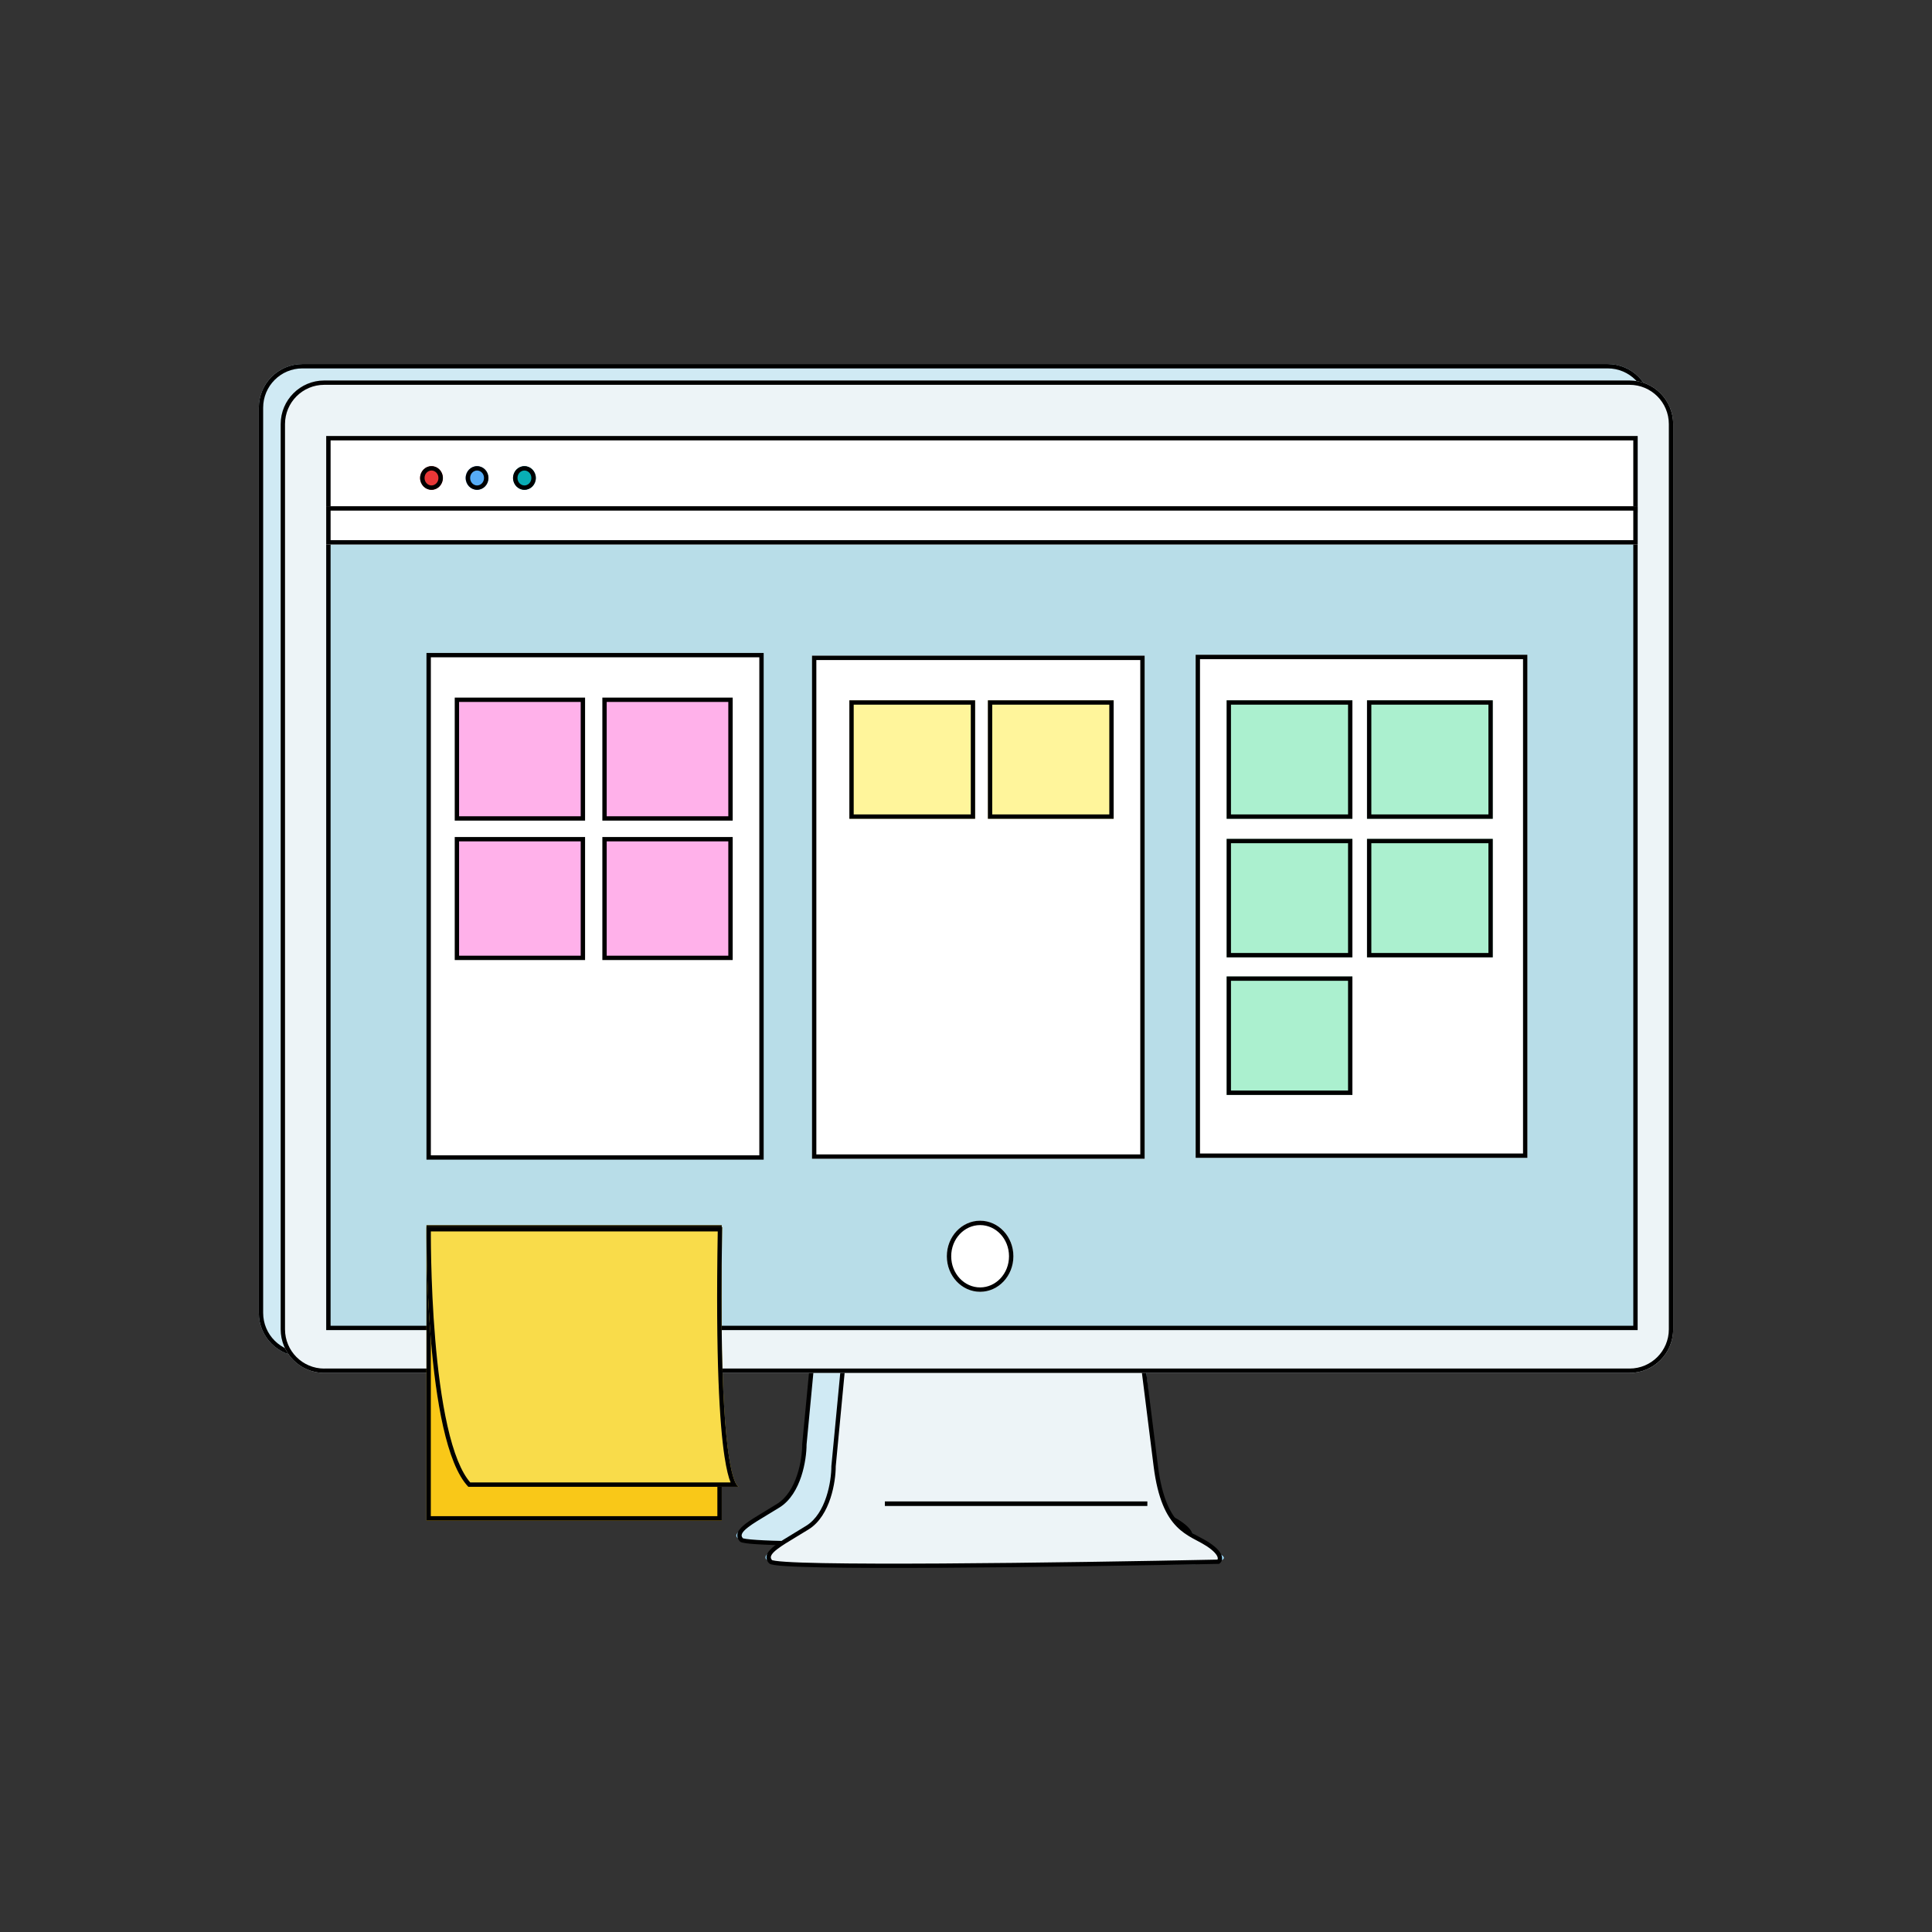 <?xml version="1.0" encoding="UTF-8"?><svg id="Layer_1" xmlns="http://www.w3.org/2000/svg" viewBox="0 0 512 512"><rect x="0" y="0" width="512" height="512" fill="#333333" stroke="none"/><defs><style>.cls-1,.cls-2{fill:#edf4f7;}.cls-3,.cls-4{fill:#d0eaf4;}.cls-5{fill:#f9dc4a;}.cls-5,.cls-6,.cls-7,.cls-8,.cls-9,.cls-4,.cls-10,.cls-11,.cls-12,.cls-13,.cls-2,.cls-14,.cls-15,.cls-16{fill-rule:evenodd;}.cls-6{fill:#f9c818;}.cls-7{fill:#56acf6;}.cls-8{fill:#08aeb5;}.cls-9{fill:#abf0cf;}.cls-10{fill:#9fddff;}.cls-11{fill:#b8dde8;}.cls-12{fill:#fff59b;}.cls-13{fill:#fff;}.cls-14{fill:#e93737;}.cls-15{fill:#ffb1ea;}</style></defs><g id="Master_Office_Supplies_Kanban_Board"><g id="Group_955_Copy"><path id="Path" class="cls-10" d="m215.82,353.94s-1.61,19.69-2.54,26.1c-.92,6.41-.46,13.51-6.69,18.31-6.23,4.81-10.51,7.33-10.51,7.33,0,0-2.73,1.76,1.05,2.52,3.78.76,111.78.54,111.78.54,0,0,10.22-.33,7.11-2.43-3.11-2.1-14.44-6.51-16-14.88-1.56-8.38-4.34-37.05-4.34-37.05l-79.88-.43Z"/><path id="Path_2" class="cls-3" d="m213.1,382.78l2.74-28.84h79.19c.48,3.89,1.87,15.11,3.61,28.84,2.16,17.16,9.09,17.59,13.85,20.77,3.81,2.54,3.41,4.13,2.74,4.62-38.89.82-117.12,1.96-118.85,0-2.16-2.45,2.88-4.76,9.81-9.09,5.54-3.46,6.92-12.31,6.92-16.3Z"/><path id="Shape" class="cls-16" d="m215.38,353.45h80.1l.06.5c.48,3.88,1.87,15.06,3.6,28.75,1.07,8.48,3.31,12.73,5.78,15.25,1.24,1.27,2.57,2.12,3.89,2.86.42.23.85.46,1.27.69.9.48,1.8.95,2.63,1.5,1.93,1.28,2.91,2.4,3.27,3.34.38,1,.05,1.8-.51,2.2l-.14.1h-.18c-19.42.41-48.66.9-73.26,1.04-12.3.07-23.44.06-31.62-.1-4.09-.08-7.44-.19-9.83-.35-1.19-.08-2.16-.16-2.86-.27-.35-.05-.65-.11-.88-.17-.12-.03-.23-.07-.33-.11-.09-.04-.22-.11-.33-.23-.32-.36-.54-.76-.62-1.19-.08-.44,0-.86.17-1.26.34-.77,1.09-1.49,2.02-2.21,1.27-.97,3.07-2.06,5.15-3.31,1.01-.61,2.08-1.25,3.19-1.95,2.6-1.62,4.27-4.54,5.29-7.62,1.02-3.07,1.35-6.2,1.35-8.14v-.03l2.79-29.29Zm1.05,1.15l-2.68,28.2c0,2.04-.36,5.29-1.41,8.47-1.06,3.19-2.84,6.41-5.77,8.23-1.17.72-2.27,1.39-3.29,2-2.04,1.23-3.75,2.26-4.97,3.19-.92.7-1.46,1.28-1.67,1.77-.1.23-.12.42-.09.59.03.17.12.36.31.59.03.01.08.03.14.05.17.05.41.09.74.14.65.1,1.58.18,2.77.26,2.36.16,5.7.27,9.78.35,8.16.15,19.3.17,31.59.1,24.5-.14,53.6-.63,73.02-1.03.09-.13.16-.36,0-.76-.23-.6-.96-1.55-2.83-2.79-.77-.51-1.59-.94-2.46-1.41-.44-.23-.89-.47-1.36-.73-1.37-.77-2.8-1.68-4.15-3.06-2.71-2.76-5.01-7.28-6.1-15.91-1.66-13.13-3.01-23.96-3.54-28.24h-78.03Z"/><path id="Path_3" class="cls-10" d="m223.55,359.73s-1.61,19.69-2.54,26.1c-.92,6.41-.46,13.51-6.69,18.31-6.23,4.81-10.51,7.33-10.51,7.33,0,0-2.73,1.76,1.05,2.52,3.78.76,111.78.54,111.78.54,0,0,10.22-.33,7.11-2.43-3.11-2.1-14.44-6.51-16-14.88-1.56-8.38-4.34-37.05-4.34-37.05l-79.88-.43Z"/><path id="Path_4" class="cls-1" d="m220.83,388.57l2.74-28.84h79.19c.48,3.89,1.87,15.11,3.61,28.84,2.16,17.16,9.09,17.59,13.85,20.77,3.81,2.54,3.41,4.13,2.74,4.62-38.89.82-117.12,1.96-118.85,0-2.16-2.45,2.88-4.76,9.81-9.09,5.54-3.46,6.92-12.31,6.92-16.3Z"/><path id="Shape_2" class="cls-16" d="m223.11,359.25h80.1l.06.5c.48,3.88,1.87,15.06,3.6,28.75,1.07,8.48,3.31,12.73,5.78,15.25,1.24,1.27,2.57,2.12,3.89,2.86.42.23.85.46,1.27.69.9.48,1.8.95,2.63,1.5,1.93,1.28,2.91,2.4,3.27,3.34.38,1,.05,1.8-.51,2.2l-.14.1h-.18c-19.42.41-48.66.9-73.26,1.04-12.3.07-23.44.06-31.62-.1-4.09-.08-7.44-.19-9.83-.35-1.19-.08-2.16-.16-2.86-.27-.35-.05-.65-.11-.88-.17-.12-.03-.23-.07-.33-.11-.09-.04-.22-.11-.33-.23-.32-.36-.54-.76-.62-1.19-.08-.44,0-.86.17-1.26.34-.77,1.09-1.49,2.02-2.21,1.27-.97,3.07-2.06,5.15-3.31,1.01-.61,2.08-1.25,3.19-1.95,2.6-1.62,4.27-4.54,5.29-7.62,1.02-3.07,1.35-6.2,1.35-8.14v-.03l2.79-29.3Zm1.05,1.15l-2.68,28.2c0,2.04-.36,5.29-1.41,8.47-1.06,3.19-2.84,6.41-5.77,8.23-1.17.72-2.27,1.39-3.29,2-2.04,1.23-3.75,2.26-4.97,3.19-.92.7-1.46,1.28-1.67,1.77-.1.23-.12.42-.09.59.03.17.12.36.31.59.03.01.08.03.14.05.17.05.41.09.74.14.65.1,1.58.18,2.77.26,2.36.16,5.7.27,9.78.35,8.16.15,19.3.17,31.59.1,24.5-.14,53.6-.63,73.02-1.03.09-.13.16-.36,0-.76-.23-.6-.96-1.55-2.83-2.79-.77-.51-1.59-.94-2.46-1.41-.44-.23-.89-.47-1.36-.73-1.37-.77-2.8-1.68-4.15-3.06-2.71-2.76-5.01-7.28-6.1-15.91-1.66-13.13-3.01-23.96-3.54-28.24h-78.03Z"/><path id="Path_5" class="cls-16" d="m304.06,399.1h-69.56v-1.21h69.56v1.21Z"/><path id="Path_6" class="cls-4" d="m426.07,359.49H80.14c-6.38,0-11.55-5.18-11.55-11.56V108.04c0-6.39,5.17-11.56,11.55-11.56h345.93c6.38,0,11.55,5.18,11.55,11.56v239.89c0,6.39-5.18,11.56-11.55,11.56Z"/><path id="Shape_3" class="cls-16" d="m80.14,358.34h345.93c5.74,0,10.4-4.66,10.4-10.41V108.04c0-5.75-4.66-10.41-10.4-10.41H80.14c-5.74,0-10.4,4.66-10.4,10.41v239.89c0,5.75,4.66,10.41,10.4,10.41Zm0,1.15h345.93c6.38,0,11.55-5.18,11.55-11.56V108.04c0-6.39-5.18-11.56-11.55-11.56H80.14c-6.38,0-11.55,5.18-11.55,11.56v239.89c0,6.39,5.17,11.56,11.55,11.56Z"/><path id="Path_7" class="cls-2" d="m431.86,363.84H85.93c-6.38,0-11.55-5.18-11.55-11.56V112.39c0-6.39,5.17-11.56,11.55-11.56h345.93c6.38,0,11.55,5.18,11.55,11.56v239.89c0,6.39-5.18,11.56-11.55,11.56Z"/><path id="Shape_4" class="cls-16" d="m85.93,362.68h345.93c5.74,0,10.4-4.66,10.4-10.41V112.39c0-5.75-4.66-10.41-10.4-10.41H85.93c-5.74,0-10.4,4.66-10.4,10.41v239.89c0,5.75,4.66,10.41,10.4,10.41Zm0,1.15h345.93c6.38,0,11.55-5.18,11.55-11.56V112.39c0-6.39-5.18-11.56-11.55-11.56H85.93c-6.38,0-11.55,5.18-11.55,11.56v239.89c0,6.39,5.17,11.56,11.55,11.56Z"/><path id="Path_8" class="cls-11" d="m86.45,352.49h347.54V115.56H86.45v236.93Z"/><path id="Shape_5" class="cls-16" d="m434,352.49H86.45V115.56h347.54v236.93Zm-1.15-235.77H87.61v234.62h345.23V116.71Z"/><path id="Path_9" class="cls-13" d="m86.45,135.84h347.54v-20.29H86.45v20.29Z"/><path id="Shape_6" class="cls-16" d="m434,135.84H86.45v-20.29h347.54v20.29Zm-1.15-19.13H87.61v17.97h345.23v-17.97Z"/><path id="Path_10" class="cls-13" d="m86.45,144.3h347.54v-10.14H86.45v10.14Z"/><path id="Shape_7" class="cls-16" d="m434,144.3H86.45v-10.14h347.54v10.14Zm-1.15-8.98H87.61v7.83h345.23v-7.83Z"/><path id="Path_11" class="cls-13" d="m268.56,332.92c0,5.2-3.95,9.42-8.82,9.42s-8.82-4.22-8.82-9.42,3.95-9.42,8.82-9.42,8.82,4.22,8.82,9.42Z"/><path id="Shape_8" class="cls-16" d="m259.74,341.18c4.17,0,7.66-3.63,7.66-8.26s-3.49-8.26-7.66-8.26-7.66,3.63-7.66,8.26,3.49,8.26,7.66,8.26Zm0,1.16c4.87,0,8.82-4.22,8.82-9.42s-3.95-9.42-8.82-9.42-8.82,4.22-8.82,9.42,3.95,9.42,8.82,9.42Z"/><path id="Path_12" class="cls-13" d="m113.75,306.84h87.91v-133.32h-87.91v133.32Z"/><path id="Shape_9" class="cls-16" d="m113.02,173.04h89.36v134.28h-89.36v-134.28Zm1.16,1.15v131.98h87.05v-131.98h-87.05Z"/><path id="Path_13" class="cls-15" d="m121.23,216.99h33.33v-31.4h-33.33v31.4Z"/><path id="Shape_10" class="cls-16" d="m120.51,184.87h34.54v32.6h-34.54v-32.6Zm1.15,1.15v30.3h32.23v-30.3h-32.23Z"/><path id="Path_14" class="cls-15" d="m121.23,253.71h33.33v-31.4h-33.33v31.4Z"/><path id="Shape_11" class="cls-16" d="m120.51,221.82h34.54v32.6h-34.54v-32.6Zm1.15,1.15v30.3h32.23v-30.3h-32.23Z"/><path id="Path_15" class="cls-15" d="m160.12,216.99h33.33v-31.4h-33.33v31.4Z"/><path id="Shape_12" class="cls-16" d="m159.63,184.87h34.54v32.6h-34.54v-32.6Zm1.15,1.15v30.3h32.23v-30.3h-32.23Z"/><path id="Path_16" class="cls-15" d="m160.12,253.71h33.33v-31.4h-33.33v31.4Z"/><path id="Shape_13" class="cls-16" d="m159.63,221.82h34.54v32.6h-34.54v-32.6Zm1.15,1.15v30.3h32.23v-30.3h-32.23Z"/><path id="Path_17" class="cls-13" d="m215.18,307.08h88.15v-133.32h-88.15v133.32Z"/><path id="Shape_14" class="cls-16" d="m303.34,307.08h-88.15v-133.32h88.15v133.32Zm-1.15-132.16h-85.85v131.01h85.85v-131.01Z"/><path id="Path_18" class="cls-12" d="m225.09,216.99h33.33v-31.4h-33.33v31.4Z"/><path id="Shape_15" class="cls-16" d="m258.42,216.99h-33.33v-31.4h33.33v31.4Zm-1.15-30.25h-31.03v29.09h31.03v-29.09Z"/><path id="Path_19" class="cls-12" d="m261.8,216.99h33.33v-31.4h-33.33v31.4Z"/><path id="Shape_16" class="cls-16" d="m295.13,216.99h-33.33v-31.4h33.33v31.4Zm-1.15-30.25h-31.03v29.09h31.03v-29.09Z"/><path id="Path_20" class="cls-13" d="m316.86,306.84h87.91v-133.32h-87.91v133.32Z"/><path id="Shape_17" class="cls-16" d="m404.77,306.84h-87.91v-133.32h87.91v133.32Zm-1.15-132.16h-85.61v131.01h85.61v-131.01Z"/><path id="Path_21" class="cls-9" d="m325.07,216.99h33.33v-31.4h-33.33v31.4Z"/><path id="Shape_18" class="cls-16" d="m358.4,216.99h-33.33v-31.4h33.33v31.4Zm-1.15-30.25h-31.03v29.09h31.03v-29.09Z"/><path id="Path_22" class="cls-9" d="m325.07,253.71h33.33v-31.4h-33.33v31.4Z"/><path id="Shape_19" class="cls-16" d="m358.4,253.71h-33.33v-31.4h33.33v31.4Zm-1.15-30.25h-31.03v29.09h31.03v-29.09Z"/><path id="Path_23" class="cls-9" d="m325.07,290.17h33.33v-31.4h-33.33v31.4Z"/><path id="Shape_20" class="cls-16" d="m358.4,290.17h-33.33v-31.4h33.33v31.4Zm-1.15-30.25h-31.03v29.09h31.03v-29.09Z"/><path id="Path_24" class="cls-9" d="m362.27,216.99h33.33v-31.4h-33.33v31.4Z"/><path id="Shape_21" class="cls-16" d="m395.6,216.99h-33.33v-31.4h33.33v31.4Zm-1.15-30.25h-31.03v29.09h31.03v-29.09Z"/><path id="Path_25" class="cls-9" d="m362.27,253.71h33.33v-31.4h-33.33v31.4Z"/><path id="Shape_22" class="cls-16" d="m395.6,253.71h-33.33v-31.4h33.33v31.4Zm-1.15-30.25h-31.03v29.09h31.03v-29.09Z"/><path id="Path_26" class="cls-6" d="m113.02,402.96h78.25v-78.25h-78.25v78.25Z"/><path id="Shape_23" class="cls-16" d="m191.27,402.96h-78.25v-78.25h78.25v78.25Zm-1.16-77.1h-75.94v75.94h75.94v-75.94Z"/><path id="Path_27" class="cls-5" d="m113.03,325.19s-.61,56.66,11.08,68.83h71.75s-5.75,1.07-4.47-68.83h-78.36Z"/><path id="Shape_24" class="cls-16" d="m194.87,392.87c-1.57-3.34-4.37-16.29-3.5-66.53,0-.38.01-.77.02-1.15h-78.36s-.61,56.66,11.08,68.83h71.72s.03,0,.03,0h-.03c-.11,0-.48-.13-.96-1.15Zm-1.26,0c-.52-1.29-1.08-3.4-1.61-6.88-1.28-8.47-2.38-25.47-1.79-59.65h-76.03c0,.36,0,.79,0,1.3,0,1.57.03,3.82.09,6.56.13,5.49.41,12.93,1.07,20.74.65,7.82,1.67,15.98,3.24,22.93.78,3.48,1.7,6.62,2.77,9.26.99,2.43,2.08,4.37,3.27,5.73h68.99Z"/></g><g id="Group"><path id="Path_28" class="cls-14" d="m117.37,126.67c0,1.73-1.35,3.14-3.02,3.14s-3.02-1.41-3.02-3.14,1.35-3.14,3.02-3.14,3.02,1.41,3.02,3.14Z"/><path id="Shape_25" class="cls-16" d="m114.35,128.65c.95,0,1.84-.82,1.84-1.98s-.89-1.98-1.84-1.98-1.84.82-1.84,1.98.89,1.98,1.84,1.98Zm0,1.16c1.67,0,3.02-1.41,3.02-3.14s-1.35-3.14-3.02-3.14-3.02,1.41-3.02,3.14,1.35,3.14,3.02,3.14Z"/><path id="Path_29" class="cls-7" d="m129.44,126.67c0,1.73-1.35,3.14-3.02,3.14s-3.02-1.41-3.02-3.14,1.35-3.14,3.02-3.14,3.02,1.41,3.02,3.14Z"/><path id="Shape_26" class="cls-16" d="m126.43,128.65c.95,0,1.84-.82,1.84-1.98s-.89-1.98-1.84-1.98-1.84.82-1.84,1.98.89,1.98,1.84,1.98Zm0,1.16c1.67,0,3.02-1.41,3.02-3.14s-1.35-3.14-3.02-3.14-3.02,1.41-3.02,3.14,1.35,3.14,3.02,3.14Z"/><path id="Path_30" class="cls-8" d="m142,126.67c0,1.73-1.35,3.14-3.02,3.14s-3.02-1.41-3.02-3.14,1.35-3.14,3.02-3.14,3.02,1.41,3.02,3.14Z"/><path id="Shape_27" class="cls-16" d="m138.98,128.65c.95,0,1.84-.82,1.84-1.98s-.89-1.98-1.84-1.98-1.84.82-1.84,1.98.89,1.98,1.84,1.98Zm0,1.16c1.67,0,3.02-1.41,3.02-3.14s-1.35-3.14-3.02-3.14-3.02,1.41-3.02,3.14,1.35,3.14,3.02,3.14Z"/></g></g></svg>